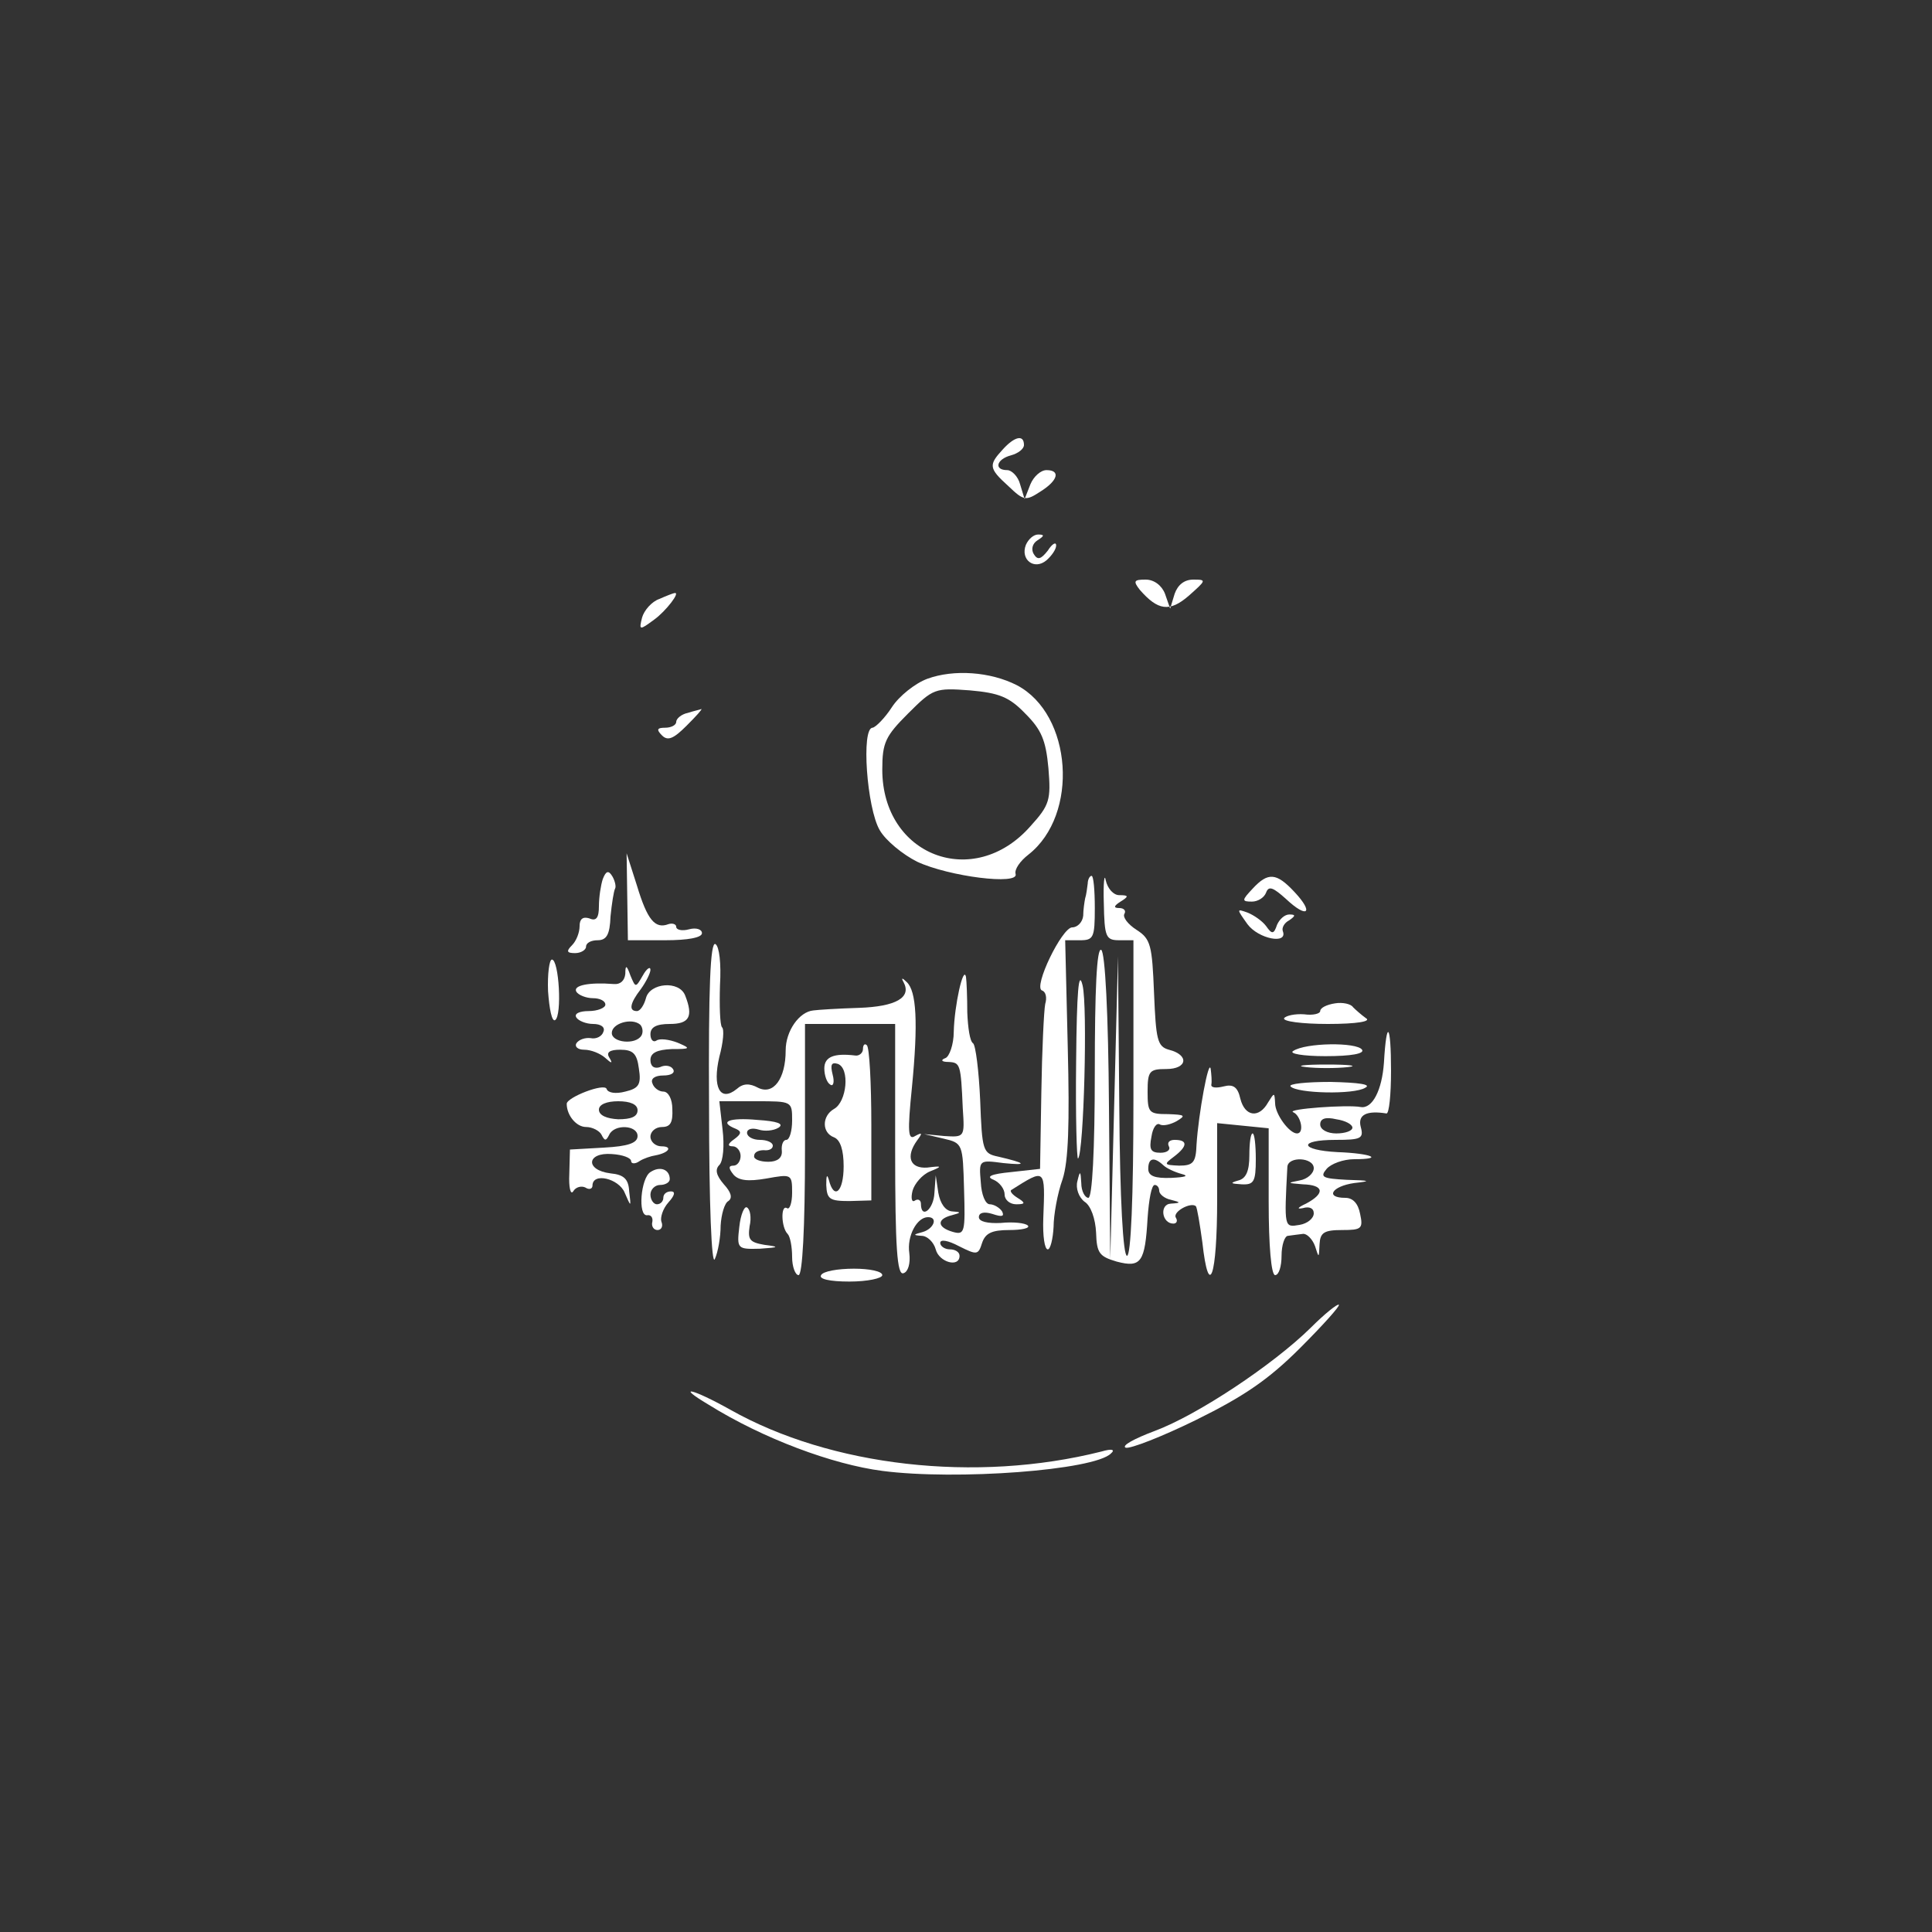 <?xml version="1.0" standalone="no"?>
<!DOCTYPE svg PUBLIC "-//W3C//DTD SVG 20010904//EN"
 "http://www.w3.org/TR/2001/REC-SVG-20010904/DTD/svg10.dtd">
<svg version="1.0" xmlns="http://www.w3.org/2000/svg"
 width="300pt" height="300pt" viewBox="0 0 300 300"
 preserveAspectRatio="xMidYMid meet">
<rect x="0" y="0" width="300" height="300" fill="#333333" stroke="none"/>
<g transform="translate(0,300) scale(0.1,-0.1)"
fill="#ffffffff" stroke="none">
<path d="M1557 2302 c-22 -24 -22 -29 9 -57 24 -23 27 -23 50 -8 27 17 31 33
9 33 -9 0 -20 -10 -25 -22 l-9 -23 -7 23 c-3 12 -13 22 -20 22 -21 0 -17 17 6
23 11 3 20 10 20 16 0 17 -15 13 -33 -7z"/>
<path d="M1593 2154 c-9 -23 13 -40 32 -24 8 7 15 17 15 23 0 6 -6 3 -13 -8
-11 -14 -16 -15 -22 -5 -4 7 -2 16 6 21 11 7 11 9 1 9 -7 0 -15 -7 -19 -16z"/>
<path d="M1770 2084 c28 -32 46 -35 76 -9 27 24 28 25 7 25 -14 0 -24 -8 -29
-22 l-7 -23 -8 23 c-5 13 -17 22 -30 22 -18 0 -20 -2 -9 -16z"/>
<path d="M1024 2070 c-12 -4 -24 -18 -27 -29 -5 -20 -4 -20 19 -3 18 13 42 44
31 41 -1 0 -12 -4 -23 -9z"/>
<path d="M1440 1946 c-19 -7 -44 -27 -55 -44 -11 -17 -25 -31 -30 -32 -18 0
-9 -125 11 -159 9 -16 36 -38 58 -49 49 -23 159 -37 153 -19 -2 7 7 20 20 30
79 62 68 218 -18 263 -41 21 -98 25 -139 10z m152 -54 c25 -25 32 -41 36 -85
4 -49 2 -57 -28 -90 -88 -100 -230 -46 -230 88 0 42 5 52 40 87 39 39 42 40
96 36 45 -4 61 -10 86 -36z"/>
<path d="M1068 1893 c-10 -2 -18 -9 -18 -14 0 -5 -8 -9 -17 -9 -13 0 -14 -3
-5 -12 9 -9 18 -5 38 15 15 15 25 26 23 26 -2 -1 -12 -3 -21 -6z"/>
<path d="M974 1608 l1 -68 58 0 c35 0 57 4 57 11 0 6 -9 9 -20 6 -11 -3 -20
-1 -20 4 0 4 -6 6 -12 4 -21 -8 -33 7 -49 60 l-16 50 1 -67z"/>
<path d="M936 1635 c-3 -9 -6 -28 -6 -42 0 -18 -4 -24 -15 -19 -10 3 -15 -1
-15 -12 0 -10 -5 -23 -12 -30 -9 -9 -8 -12 5 -12 9 0 17 5 17 10 0 6 8 10 18
10 14 0 19 9 20 37 2 20 5 39 7 43 2 3 0 12 -4 19 -6 10 -10 9 -15 -4z"/>
<path d="M1714 1598 c1 -53 3 -58 24 -58 l22 0 0 -245 c0 -157 -4 -245 -10
-245 -6 0 -11 86 -12 233 l-2 232 -6 -235 -6 -235 -2 237 c-1 145 -6 239 -12
243 -7 4 -10 -62 -10 -189 0 -124 -4 -196 -10 -196 -5 0 -11 10 -11 23 -1 19
-2 20 -6 3 -3 -11 2 -25 11 -32 10 -6 17 -27 18 -48 1 -32 5 -37 32 -45 38
-10 44 -1 48 68 2 28 6 51 11 51 4 0 7 -4 7 -9 0 -5 8 -12 18 -14 16 -4 16 -5
0 -6 -18 -1 -14 -31 4 -31 5 0 7 4 4 9 -6 9 23 25 31 18 2 -3 6 -27 10 -56 10
-90 23 -55 23 67 l0 118 40 -4 40 -4 0 -114 c0 -69 4 -114 10 -114 6 0 10 14
10 30 0 17 5 31 10 31 6 1 16 2 23 3 6 1 15 -8 19 -19 6 -19 6 -19 7 3 1 18 7
22 35 22 30 0 33 2 28 25 -3 16 -11 25 -23 25 -32 0 -21 18 14 23 27 3 25 4
-12 5 -37 2 -42 4 -31 17 7 8 26 15 43 15 47 0 27 9 -26 11 -59 3 -62 19 -3
19 39 0 44 2 39 20 -5 19 9 26 40 21 4 0 7 29 7 66 0 74 -7 82 -11 13 -3 -43
-18 -72 -36 -69 -21 4 -116 -3 -105 -8 12 -5 18 -33 6 -33 -12 0 -34 30 -34
47 -1 17 -1 17 -11 1 -14 -25 -36 -22 -43 6 -4 18 -11 23 -26 19 -12 -3 -20
-2 -19 3 1 5 0 16 -1 24 -3 18 -19 -70 -22 -117 -1 -28 -5 -33 -27 -33 -24 1
-24 2 -8 14 21 16 22 26 1 26 -8 0 -12 -4 -9 -10 3 -5 -2 -10 -13 -10 -15 0
-18 5 -14 25 2 14 8 22 13 19 5 -3 17 0 26 5 15 9 13 10 -13 11 -30 0 -32 2
-32 35 0 32 3 35 29 35 33 0 36 22 4 30 -18 5 -20 16 -23 88 -3 74 -5 84 -27
98 -14 9 -22 20 -19 25 3 5 -1 9 -8 9 -9 0 -9 3 2 10 13 8 13 10 -2 10 -9 0
-18 10 -21 23 -2 12 -4 -4 -3 -35z m386 -349 c0 -5 -11 -9 -25 -9 -14 0 -25 6
-25 14 0 9 8 12 25 8 14 -2 25 -8 25 -13z m-294 -58 c5 -5 18 -11 29 -14 12
-3 5 -5 -16 -6 -26 -1 -36 3 -36 14 0 17 9 19 23 6z m234 -5 c0 -8 -10 -17
-22 -19 -20 -4 -19 -4 5 -6 33 -1 35 -14 5 -30 -13 -6 -15 -9 -5 -7 10 3 17 0
17 -8 0 -8 -10 -16 -22 -18 -24 -4 -24 -5 -19 90 1 17 41 15 41 -2z"/>
<path d="M1689 1628 c-1 -7 -2 -17 -4 -23 -1 -5 -3 -18 -3 -27 -1 -10 -9 -18
-17 -18 -16 0 -61 -93 -47 -98 6 -2 8 -11 5 -21 -2 -10 -5 -72 -6 -137 l-2
-119 -45 -5 c-31 -3 -40 -7 -27 -12 9 -4 17 -14 17 -23 0 -8 8 -15 18 -15 14
0 15 2 2 10 -8 5 -12 10 -10 12 54 34 53 35 50 -44 -1 -27 2 -48 7 -48 4 0 8
16 9 35 0 18 6 52 14 74 9 28 11 85 8 205 l-4 166 23 0 c21 0 23 4 23 50 0 28
-2 50 -5 50 -3 0 -6 -6 -6 -12z"/>
<path d="M1945 1620 c-17 -18 -17 -20 -1 -20 9 0 19 6 22 14 4 11 11 8 31 -10
33 -31 44 -22 13 11 -28 30 -41 31 -65 5z"/>
<path d="M1937 1565 c17 -23 63 -32 55 -11 -2 5 2 13 10 17 10 7 10 9 0 9 -7
0 -15 -7 -19 -16 -5 -15 -8 -15 -17 -2 -6 8 -19 17 -29 21 -17 6 -17 6 0 -18z"/>
<path d="M1101 1283 c0 -153 4 -250 9 -238 5 11 9 34 9 52 1 17 6 35 12 38 7
5 4 14 -7 26 -12 14 -14 23 -7 30 6 6 8 30 5 55 l-5 44 57 0 c56 0 56 0 56
-30 0 -16 -4 -30 -9 -30 -5 0 -8 -8 -7 -17 1 -11 -7 -17 -21 -17 -13 0 -23 4
-22 9 0 6 7 9 15 9 8 -1 14 2 14 7 0 5 -9 9 -20 9 -11 0 -20 5 -20 11 0 6 8 8
18 5 9 -3 23 -2 31 3 9 6 -2 10 -33 12 -44 4 -61 -3 -33 -14 9 -4 8 -8 -3 -16
-10 -7 -11 -11 -2 -11 6 0 12 -7 12 -15 0 -8 -5 -15 -11 -15 -8 0 -8 -4 0 -14
8 -9 22 -11 51 -6 39 7 40 7 40 -22 0 -16 -4 -27 -8 -24 -10 6 -9 -30 1 -40 4
-4 7 -20 7 -36 0 -15 5 -28 10 -28 6 0 10 72 10 195 l0 195 70 0 70 0 0 -196
c0 -152 3 -195 13 -191 7 2 11 15 9 31 -4 27 12 56 29 56 16 0 9 -18 -8 -23
-15 -4 -16 -5 -2 -6 9 0 19 -10 22 -21 5 -20 37 -29 37 -10 0 6 -7 10 -15 10
-8 0 -15 5 -15 10 0 6 12 4 29 -5 28 -14 30 -14 36 5 5 15 15 20 42 20 20 0
33 3 29 7 -4 4 -23 6 -42 4 -20 -1 -34 2 -34 9 0 7 8 9 21 5 15 -5 19 -4 15 4
-4 6 -13 11 -19 11 -7 0 -13 15 -14 34 -3 35 -3 35 35 30 39 -4 35 0 -8 10
-24 5 -25 9 -28 88 -2 45 -7 85 -11 88 -5 3 -8 24 -9 48 0 23 -1 48 -2 55 -4
19 -18 -44 -19 -85 0 -20 -7 -39 -13 -41 -8 -3 -6 -6 5 -6 18 -1 19 -3 22 -72
3 -45 3 -45 -29 -43 l-31 3 30 -7 c30 -7 30 -8 32 -79 2 -66 1 -71 -17 -66
-25 7 -26 20 -2 26 15 4 15 5 0 6 -10 1 -18 12 -21 29 l-4 27 -2 -27 c-1 -26
-21 -42 -21 -17 0 5 -4 8 -9 5 -5 -4 -7 3 -4 15 3 11 15 25 27 30 20 8 19 9
-4 6 -27 -2 -34 17 -16 42 9 12 8 13 -3 7 -11 -7 -12 6 -5 75 10 102 7 150 -8
164 -7 7 -9 7 -5 0 13 -24 -12 -38 -69 -40 -33 -1 -64 -3 -71 -4 -22 -2 -43
-32 -43 -62 0 -44 -19 -70 -43 -58 -13 7 -23 7 -33 -2 -26 -21 -38 3 -27 50 6
22 8 43 4 46 -3 4 -4 33 -3 65 2 34 -1 60 -7 64 -8 5 -11 -68 -10 -251z"/>
<path d="M851 1461 c2 -28 6 -48 11 -45 11 7 6 94 -5 94 -4 0 -7 -22 -6 -49z"/>
<path d="M971 1488 c-1 -11 -8 -17 -18 -16 -38 3 -64 -2 -58 -12 3 -5 15 -10
26 -10 10 0 19 -4 19 -10 0 -5 -12 -10 -26 -10 -14 0 -23 -4 -19 -10 3 -5 15
-10 26 -10 12 0 19 -5 16 -12 -2 -7 -11 -12 -20 -10 -8 1 -18 -2 -22 -8 -3 -5
2 -10 12 -10 11 0 25 -6 32 -12 11 -10 13 -10 7 0 -5 8 1 12 17 12 20 0 26 -6
29 -29 4 -25 0 -31 -21 -36 -15 -4 -27 -2 -29 4 -3 10 -62 -13 -62 -23 0 -18
15 -36 30 -36 10 0 21 -6 24 -12 5 -10 7 -10 12 0 8 17 44 15 44 -2 0 -11 -15
-16 -52 -18 l-53 -3 -1 -38 c-1 -21 2 -33 6 -27 4 7 13 9 19 6 6 -4 11 -2 11
3 0 21 41 11 50 -11 10 -23 10 -23 7 2 -1 19 -8 26 -29 28 -40 5 -37 33 2 30
17 -1 30 -6 30 -11 0 -4 6 -5 13 0 6 4 18 8 25 9 21 4 27 14 9 14 -9 0 -17 7
-17 15 0 8 8 15 18 15 13 0 17 7 16 28 0 15 -6 27 -14 27 -7 0 -15 6 -17 13
-3 7 4 12 17 12 12 0 19 4 15 10 -3 5 -12 7 -20 3 -9 -3 -15 1 -15 11 0 11 10
16 33 17 30 0 30 1 9 10 -13 5 -28 7 -33 3 -5 -3 -9 2 -9 10 0 11 9 16 30 16
30 0 37 11 24 44 -9 24 -55 20 -61 -4 -3 -11 -9 -20 -14 -20 -13 0 -11 12 6
34 8 11 15 25 15 30 0 6 -6 2 -12 -9 -11 -19 -11 -19 -19 0 -6 17 -8 17 -8 3z
m25 -96 c-9 -15 -46 -11 -46 4 0 15 31 24 44 13 4 -4 5 -12 2 -17z m-6 -116
c0 -10 -10 -14 -30 -14 -18 1 -30 6 -30 15 0 8 12 13 30 13 19 0 30 -5 30 -14z"/>
<path d="M1671 1351 c-1 -85 1 -152 3 -150 9 9 15 237 7 269 -6 25 -9 -8 -10
-119z"/>
<path d="M2073 1442 c-13 -2 -23 -7 -23 -12 0 -4 -11 -7 -25 -5 -14 1 -28 -2
-31 -6 -3 -5 28 -9 68 -9 45 0 68 4 59 9 -7 5 -16 13 -20 17 -3 5 -16 8 -28 6z"/>
<path d="M1340 1371 c0 -6 -6 -11 -12 -10 -33 4 -48 -2 -48 -20 0 -11 4 -22 9
-25 5 -4 7 4 4 15 -4 16 -2 20 8 17 19 -7 14 -59 -6 -70 -19 -11 -19 -37 0
-44 10 -4 15 -20 15 -45 0 -40 -15 -53 -23 -21 -3 10 -4 6 -4 -8 1 -22 5 -25
36 -25 l34 1 0 117 c0 65 -3 121 -7 124 -3 3 -6 1 -6 -6z"/>
<path d="M2008 1368 c-7 -4 15 -8 50 -8 41 0 61 4 57 10 -8 12 -88 11 -107 -2z"/>
<path d="M2028 1343 c17 -2 47 -2 65 0 17 2 3 4 -33 4 -36 0 -50 -2 -32 -4z"/>
<path d="M2004 1313 c10 -11 99 -13 116 -2 10 5 -9 8 -54 9 -38 0 -66 -3 -62
-7z"/>
<path d="M1940 1206 c0 -24 -5 -36 -17 -39 -14 -4 -12 -5 5 -6 19 -1 22 4 22
39 0 22 -2 40 -5 40 -3 0 -5 -15 -5 -34z"/>
<path d="M1010 1180 c-15 -9 -20 -69 -5 -67 6 1 9 -4 8 -10 -2 -7 2 -13 8 -13
6 0 9 6 6 13 -2 6 2 20 11 30 10 11 11 17 4 17 -7 0 -12 -4 -12 -10 0 -5 -4
-10 -10 -10 -5 0 -10 7 -10 15 0 8 7 15 15 15 8 0 15 4 15 9 0 15 -15 21 -30
11z"/>
<path d="M1148 1095 c-4 -34 -3 -35 32 -34 30 2 31 3 7 6 -23 4 -26 8 -23 29
3 13 1 26 -4 29 -4 3 -10 -11 -12 -30z"/>
<path d="M1275 1020 c-4 -6 13 -10 44 -10 28 0 51 5 51 10 0 6 -20 10 -44 10
-25 0 -48 -4 -51 -10z"/>
<path d="M2035 938 c-58 -57 -175 -135 -242 -160 -32 -12 -52 -23 -45 -26 7
-2 56 17 109 43 75 37 113 63 162 112 35 35 62 65 60 67 -2 2 -22 -14 -44 -36z"/>
<path d="M1100 819 c85 -53 193 -93 270 -103 115 -15 329 1 355 27 7 6 2 8
-15 3 -195 -49 -420 -23 -576 65 -59 33 -86 39 -34 8z"/>
</g>
</svg>
